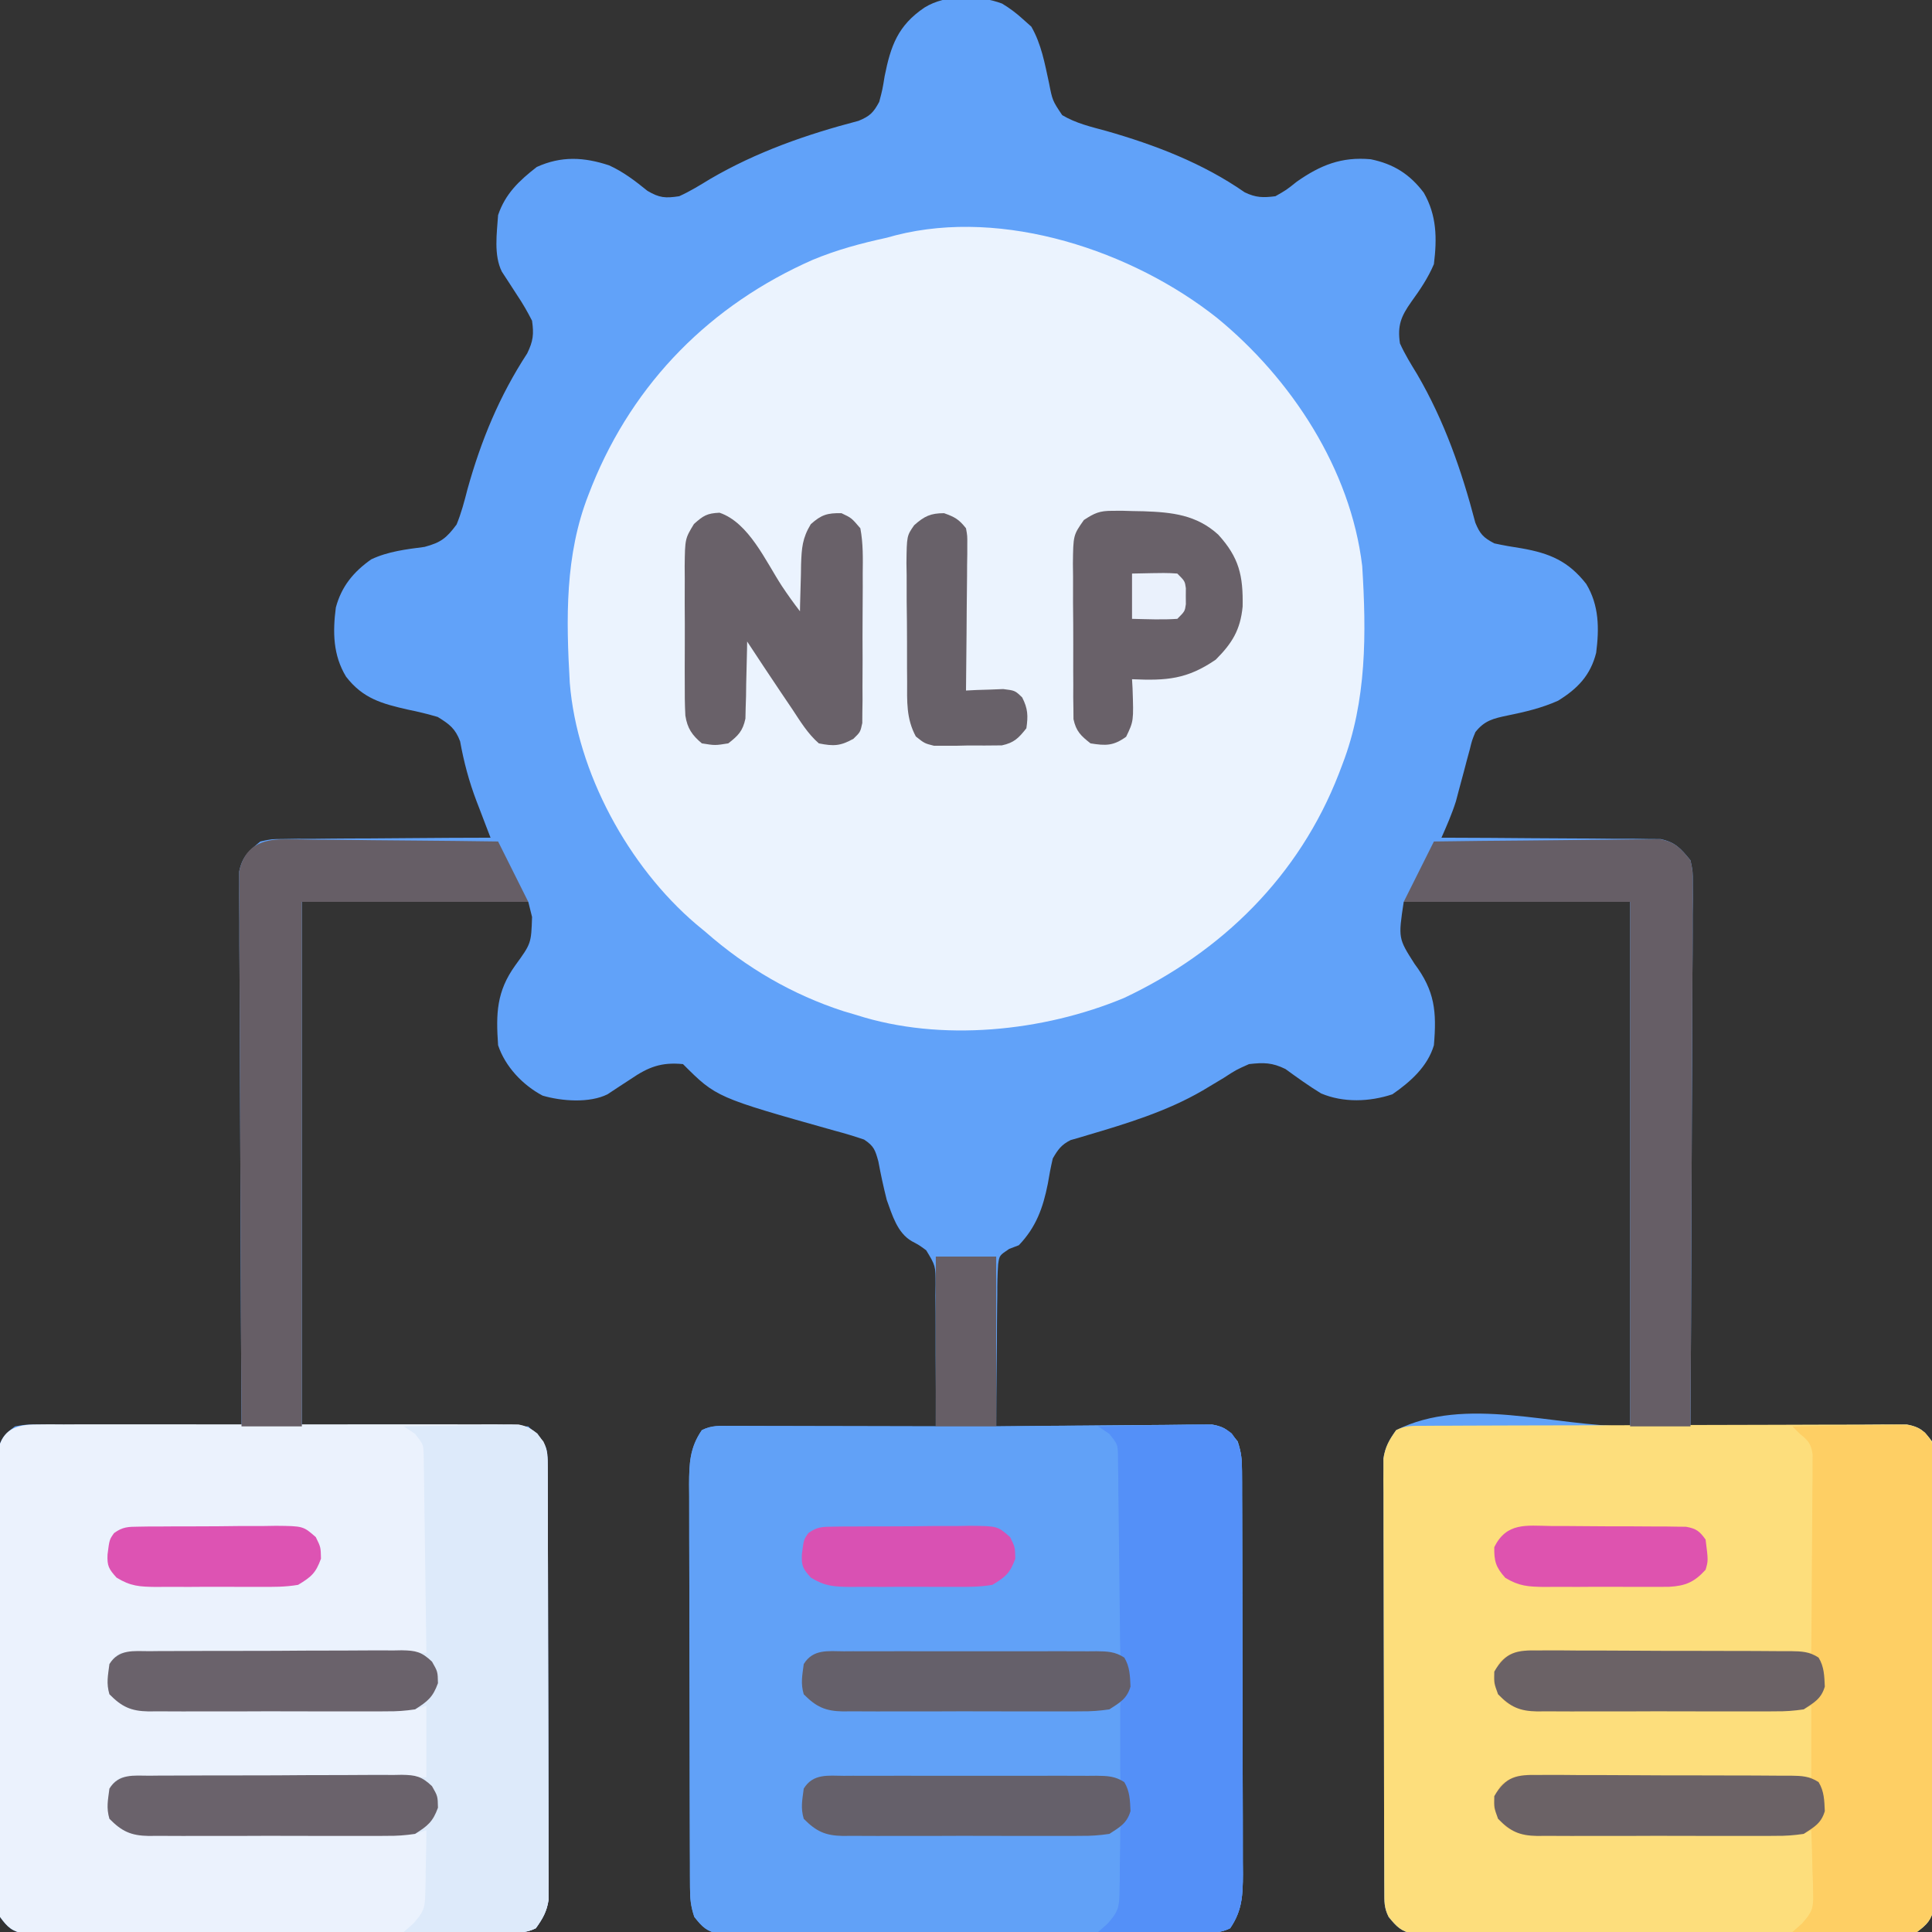 <?xml version="1.0" encoding="UTF-8"?>
<svg version="1.1" xmlns="http://www.w3.org/2000/svg" width="512" height="512">
<rect width="100%" height="100%" fill="#333333" stroke="none"/>
<path d="M0 0 C2.014 1.209 3.707 2.479 5.445 4.055 C6.208 4.735 6.972 5.416 7.758 6.117 C10.43 10.769 11.307 15.847 12.445 21.055 C13.358 25.71 13.358 25.71 15.941 29.57 C19.603 31.741 23.481 32.635 27.57 33.742 C40.508 37.438 53.199 42.29 64.305 50.023 C67.264 51.449 69.192 51.474 72.445 51.055 C75.352 49.401 75.352 49.401 78.133 47.18 C84.41 42.793 89.97 40.561 97.699 41.258 C103.768 42.501 108.059 45.219 111.758 50.117 C115.228 56.158 115.283 62.238 114.445 69.055 C112.875 72.748 110.789 75.815 108.445 79.055 C105.722 82.911 104.746 85.323 105.445 90.055 C106.738 92.925 108.367 95.56 110.008 98.242 C117.215 110.59 121.815 123.785 125.426 137.586 C126.674 140.607 127.56 141.528 130.445 143.055 C132.845 143.577 135.266 144.006 137.695 144.367 C145.152 145.68 150.103 147.774 154.809 153.801 C158.241 159.475 158.27 165.615 157.445 172.055 C155.937 178.027 152.528 181.557 147.359 184.746 C143.041 186.685 138.572 187.733 133.942 188.675 C130.156 189.467 127.87 190.007 125.445 193.055 C124.544 195.237 124.544 195.237 123.945 197.695 C123.698 198.602 123.45 199.508 123.195 200.441 C122.824 201.859 122.824 201.859 122.445 203.305 C121.95 205.165 121.45 207.025 120.945 208.883 C120.62 210.119 120.62 210.119 120.289 211.38 C119.234 214.726 117.865 217.847 116.445 221.055 C117.575 221.057 117.575 221.057 118.727 221.059 C125.834 221.077 132.94 221.119 140.046 221.187 C143.7 221.221 147.353 221.246 151.006 221.25 C154.534 221.255 158.06 221.283 161.588 221.328 C163.585 221.347 165.582 221.342 167.578 221.336 C168.799 221.355 170.02 221.375 171.278 221.395 C172.887 221.405 172.887 221.405 174.528 221.415 C178.499 222.286 179.879 223.946 182.445 227.055 C183.061 230.013 183.061 230.013 183.047 233.351 C183.057 235.254 183.057 235.254 183.067 237.196 C183.05 238.595 183.032 239.993 183.013 241.392 C183.012 242.87 183.012 244.349 183.015 245.827 C183.017 249.836 182.987 253.843 182.952 257.851 C182.921 262.042 182.918 266.232 182.912 270.423 C182.897 278.356 182.856 286.289 182.805 294.222 C182.75 303.255 182.722 312.287 182.697 321.32 C182.645 339.898 182.557 358.477 182.445 377.055 C183.188 377.046 183.931 377.037 184.696 377.028 C191.7 376.948 198.703 376.887 205.707 376.847 C209.308 376.827 212.908 376.798 216.509 376.753 C219.984 376.709 223.459 376.686 226.935 376.675 C228.905 376.664 230.875 376.633 232.844 376.602 C234.646 376.601 234.646 376.601 236.483 376.601 C237.54 376.592 238.597 376.583 239.686 376.574 C243.21 377.188 244.366 378.173 246.445 381.055 C246.949 383.503 246.949 383.503 246.953 386.292 C246.965 387.352 246.976 388.412 246.987 389.504 C246.979 390.662 246.971 391.819 246.963 393.012 C246.973 394.846 246.973 394.846 246.984 396.718 C246.999 400.07 246.995 403.42 246.983 406.772 C246.972 410.28 246.982 413.788 246.988 417.296 C246.995 423.187 246.986 429.078 246.967 434.97 C246.945 441.78 246.952 448.589 246.974 455.399 C246.992 461.247 246.995 467.095 246.984 472.943 C246.978 476.435 246.977 479.927 246.99 483.419 C247.004 487.312 246.985 491.205 246.963 495.098 C246.971 496.255 246.979 497.413 246.987 498.605 C246.976 499.665 246.965 500.725 246.953 501.817 C246.951 503.198 246.951 503.198 246.949 504.606 C246.27 507.908 245.145 509.071 242.445 511.055 C239.84 511.558 239.84 511.558 236.828 511.563 C235.684 511.574 234.54 511.585 233.361 511.597 C232.11 511.589 230.859 511.581 229.57 511.572 C228.236 511.578 226.902 511.585 225.568 511.594 C221.948 511.612 218.329 511.605 214.709 511.592 C210.921 511.582 207.132 511.591 203.344 511.598 C196.982 511.605 190.62 511.595 184.258 511.576 C176.903 511.554 169.548 511.561 162.193 511.583 C155.878 511.602 149.563 511.604 143.247 511.594 C139.476 511.587 135.704 511.587 131.933 511.6 C128.387 511.611 124.841 511.603 121.295 511.58 C119.373 511.572 117.451 511.584 115.529 511.597 C114.385 511.586 113.241 511.574 112.062 511.563 C111.068 511.561 110.074 511.56 109.05 511.558 C105.727 510.916 104.558 509.639 102.445 507.055 C101.214 504.592 101.314 502.971 101.305 500.216 C101.299 499.194 101.293 498.172 101.288 497.119 C101.286 495.993 101.285 494.868 101.284 493.708 C101.279 492.526 101.274 491.343 101.269 490.125 C101.257 486.877 101.25 483.629 101.245 480.381 C101.242 478.352 101.238 476.323 101.234 474.293 C101.22 467.944 101.21 461.595 101.206 455.246 C101.202 447.917 101.184 440.589 101.155 433.26 C101.134 427.595 101.124 421.93 101.122 416.266 C101.121 412.883 101.115 409.499 101.098 406.116 C101.081 402.341 101.082 398.565 101.089 394.79 C101.08 393.67 101.07 392.55 101.061 391.397 C101.069 389.851 101.069 389.851 101.078 388.274 C101.076 387.382 101.075 386.489 101.073 385.57 C101.531 382.476 102.634 380.583 104.445 378.055 C122.933 368.811 145.776 377.055 166.445 377.055 C166.445 331.185 166.445 285.315 166.445 238.055 C146.645 238.055 126.845 238.055 106.445 238.055 C104.984 247.706 104.984 247.706 109.32 254.492 C114.706 261.689 115.2 267.133 114.445 276.055 C112.774 281.723 108.19 285.774 103.445 289.055 C97.414 291.065 90.437 291.327 84.543 288.82 C81.267 286.83 78.203 284.604 75.102 282.355 C71.584 280.633 69.33 280.605 65.445 281.055 C62.008 282.584 62.008 282.584 58.695 284.742 C57.462 285.485 56.226 286.225 54.988 286.961 C54.385 287.322 53.783 287.683 53.162 288.055 C43.703 293.566 33.047 296.816 22.594 299.895 C21.802 300.133 21.011 300.371 20.195 300.617 C19.53 300.804 18.865 300.991 18.18 301.184 C15.729 302.414 14.82 303.68 13.445 306.055 C12.925 308.266 12.495 310.5 12.133 312.742 C10.856 319.162 9.025 324.274 4.445 329.055 C3.6 329.377 2.755 329.7 1.884 330.032 C-0.697 331.761 -0.697 331.761 -1.034 334.063 C-1.233 336.782 -1.273 339.465 -1.262 342.191 C-1.277 343.186 -1.292 344.181 -1.308 345.205 C-1.351 348.384 -1.359 351.563 -1.367 354.742 C-1.39 356.897 -1.416 359.051 -1.443 361.205 C-1.506 366.488 -1.541 371.771 -1.555 377.055 C-0.812 377.046 -0.069 377.037 0.696 377.028 C7.7 376.948 14.703 376.887 21.707 376.847 C25.308 376.827 28.908 376.798 32.509 376.753 C35.984 376.709 39.459 376.686 42.935 376.675 C44.905 376.664 46.875 376.633 48.844 376.602 C50.646 376.601 50.646 376.601 52.483 376.601 C53.54 376.592 54.597 376.583 55.686 376.574 C59.157 377.179 60.3 378.313 62.445 381.055 C63.422 383.986 63.575 385.878 63.586 388.931 C63.591 389.936 63.597 390.941 63.603 391.977 C63.604 393.079 63.605 394.18 63.606 395.316 C63.611 396.477 63.616 397.638 63.621 398.835 C63.636 402.685 63.643 406.536 63.648 410.387 C63.653 412.383 63.657 414.38 63.661 416.377 C63.673 421.941 63.681 427.506 63.684 433.07 C63.689 440.261 63.706 447.452 63.735 454.643 C63.757 460.204 63.767 465.766 63.768 471.328 C63.769 474.648 63.777 477.968 63.793 481.288 C63.81 484.994 63.808 488.7 63.802 492.406 C63.811 493.501 63.82 494.597 63.83 495.726 C63.799 501.22 63.666 505.363 60.445 510.055 C57.854 511.35 55.972 511.189 53.069 511.202 C51.357 511.213 51.357 511.213 49.61 511.224 C47.723 511.228 47.723 511.228 45.797 511.232 C44.464 511.238 43.13 511.245 41.796 511.252 C38.168 511.269 34.54 511.28 30.912 511.288 C28.646 511.293 26.38 511.299 24.115 511.305 C17.028 511.324 9.942 511.339 2.855 511.347 C-5.33 511.357 -13.515 511.383 -21.7 511.423 C-28.024 511.454 -34.348 511.468 -40.671 511.472 C-44.45 511.474 -48.228 511.483 -52.006 511.508 C-55.56 511.531 -59.114 511.536 -62.668 511.525 C-64.595 511.525 -66.522 511.544 -68.448 511.563 C-70.169 511.553 -70.169 511.553 -71.924 511.542 C-72.921 511.545 -73.917 511.547 -74.944 511.55 C-78.297 510.914 -79.459 509.697 -81.555 507.055 C-82.532 504.124 -82.685 502.232 -82.695 499.179 C-82.701 498.173 -82.707 497.168 -82.712 496.133 C-82.714 494.48 -82.714 494.48 -82.716 492.794 C-82.721 491.632 -82.726 490.471 -82.731 489.275 C-82.745 485.424 -82.752 481.573 -82.758 477.723 C-82.762 475.726 -82.766 473.729 -82.771 471.732 C-82.783 466.168 -82.79 460.604 -82.794 455.039 C-82.798 447.848 -82.816 440.658 -82.845 433.467 C-82.866 427.905 -82.876 422.343 -82.878 416.781 C-82.879 413.461 -82.886 410.141 -82.902 406.821 C-82.919 403.115 -82.918 399.41 -82.911 395.704 C-82.925 394.06 -82.925 394.06 -82.939 392.383 C-82.909 386.889 -82.776 382.746 -79.555 378.055 C-76.874 376.714 -74.822 376.935 -71.82 376.941 C-70.018 376.941 -70.018 376.941 -68.18 376.941 C-66.878 376.947 -65.576 376.952 -64.234 376.957 C-62.892 376.959 -61.55 376.96 -60.207 376.961 C-56.673 376.965 -53.138 376.975 -49.604 376.986 C-45.997 376.996 -42.391 377.001 -38.785 377.006 C-31.708 377.017 -24.632 377.034 -17.555 377.055 C-17.52 370.737 -17.54 364.421 -17.597 358.103 C-17.611 355.955 -17.611 353.806 -17.599 351.658 C-17.584 348.566 -17.614 345.478 -17.652 342.387 C-17.638 341.428 -17.624 340.47 -17.609 339.482 C-17.62 334.487 -17.62 334.487 -20.114 330.382 C-21.963 329.028 -21.963 329.028 -23.892 328.002 C-27.761 325.798 -29.105 321.045 -30.555 317.055 C-31.412 313.662 -32.149 310.282 -32.781 306.84 C-33.628 303.79 -33.945 302.793 -36.555 301.055 C-39.185 300.159 -41.75 299.388 -44.43 298.68 C-75.742 289.867 -75.742 289.867 -84.555 281.055 C-90.291 280.49 -93.729 281.826 -98.367 284.992 C-99.499 285.731 -100.63 286.469 -101.762 287.207 C-103.144 288.122 -103.144 288.122 -104.555 289.055 C-109.324 291.439 -116.733 290.885 -121.758 289.406 C-127.035 286.625 -131.67 281.709 -133.555 276.055 C-134.136 267.687 -133.989 261.843 -129.02 254.914 C-124.785 249.088 -124.785 249.088 -124.555 242.055 C-124.885 240.735 -125.215 239.415 -125.555 238.055 C-145.355 238.055 -165.155 238.055 -185.555 238.055 C-185.555 283.925 -185.555 329.795 -185.555 377.055 C-165.755 377.055 -145.955 377.055 -125.555 377.055 C-120.433 382.176 -120.433 382.176 -120.414 387.893 C-120.409 388.915 -120.403 389.937 -120.397 390.99 C-120.395 392.679 -120.395 392.679 -120.394 394.402 C-120.389 395.584 -120.384 396.766 -120.379 397.984 C-120.366 401.232 -120.359 404.48 -120.354 407.728 C-120.352 409.757 -120.347 411.787 -120.343 413.816 C-120.329 420.165 -120.32 426.514 -120.316 432.863 C-120.311 440.192 -120.294 447.521 -120.265 454.85 C-120.243 460.514 -120.233 466.179 -120.232 471.844 C-120.231 475.227 -120.225 478.61 -120.207 481.993 C-120.19 485.769 -120.192 489.544 -120.198 493.32 C-120.189 494.439 -120.18 495.559 -120.17 496.713 C-120.179 498.258 -120.179 498.258 -120.187 499.835 C-120.186 500.728 -120.184 501.62 -120.183 502.54 C-120.64 505.634 -121.744 507.526 -123.555 510.055 C-126.146 511.35 -128.028 511.189 -130.931 511.202 C-132.643 511.213 -132.643 511.213 -134.39 511.224 C-136.277 511.228 -136.277 511.228 -138.203 511.232 C-139.536 511.238 -140.87 511.245 -142.204 511.252 C-145.832 511.269 -149.46 511.28 -153.088 511.288 C-155.354 511.293 -157.62 511.299 -159.885 511.305 C-166.972 511.324 -174.058 511.339 -181.145 511.347 C-189.33 511.357 -197.515 511.383 -205.7 511.423 C-212.024 511.454 -218.348 511.468 -224.671 511.472 C-228.45 511.474 -232.228 511.483 -236.006 511.508 C-239.56 511.531 -243.114 511.536 -246.668 511.525 C-248.595 511.525 -250.522 511.544 -252.448 511.563 C-253.595 511.557 -254.742 511.55 -255.924 511.542 C-256.921 511.545 -257.917 511.547 -258.944 511.55 C-262.355 510.903 -263.518 509.839 -265.555 507.055 C-266.058 504.606 -266.058 504.606 -266.063 501.817 C-266.074 500.757 -266.085 499.697 -266.097 498.605 C-266.085 496.869 -266.085 496.869 -266.072 495.098 C-266.079 493.875 -266.086 492.651 -266.094 491.391 C-266.108 488.04 -266.105 484.689 -266.092 481.338 C-266.082 477.83 -266.091 474.321 -266.098 470.813 C-266.105 464.922 -266.095 459.031 -266.076 453.14 C-266.054 446.33 -266.061 439.521 -266.083 432.711 C-266.102 426.863 -266.104 421.015 -266.094 415.167 C-266.087 411.674 -266.087 408.182 -266.1 404.69 C-266.114 400.797 -266.095 396.905 -266.072 393.012 C-266.08 391.854 -266.088 390.697 -266.097 389.504 C-266.086 388.444 -266.074 387.384 -266.063 386.292 C-266.061 385.372 -266.06 384.452 -266.058 383.503 C-265.377 380.19 -264.277 379.033 -261.555 377.055 C-258.796 376.574 -258.796 376.574 -255.593 376.601 C-254.392 376.601 -253.191 376.601 -251.954 376.602 C-250.662 376.622 -249.37 376.643 -248.039 376.664 C-246.7 376.672 -245.36 376.677 -244.021 376.681 C-240.502 376.696 -236.984 376.736 -233.466 376.78 C-229.873 376.821 -226.281 376.839 -222.688 376.859 C-215.643 376.902 -208.599 376.97 -201.555 377.055 C-201.559 376.286 -201.564 375.518 -201.569 374.726 C-201.679 356.031 -201.762 337.336 -201.814 318.641 C-201.84 309.6 -201.875 300.56 -201.932 291.519 C-201.982 283.639 -202.014 275.76 -202.025 267.88 C-202.032 263.707 -202.047 259.535 -202.083 255.363 C-202.117 251.435 -202.128 247.508 -202.12 243.58 C-202.122 242.139 -202.132 240.698 -202.151 239.257 C-202.176 237.288 -202.167 235.319 -202.156 233.351 C-202.161 232.249 -202.165 231.147 -202.17 230.013 C-201.349 226.067 -199.64 224.559 -196.555 222.055 C-193.638 221.415 -193.638 221.415 -190.387 221.395 C-189.167 221.376 -187.946 221.356 -186.688 221.336 C-185.379 221.34 -184.071 221.344 -182.723 221.348 C-181.362 221.335 -180.002 221.319 -178.641 221.302 C-175.072 221.262 -171.503 221.252 -167.934 221.248 C-164.287 221.238 -160.641 221.201 -156.994 221.166 C-149.848 221.101 -142.701 221.068 -135.555 221.055 C-135.97 219.978 -136.385 218.901 -136.812 217.792 C-137.361 216.354 -137.909 214.915 -138.457 213.477 C-138.73 212.77 -139.003 212.063 -139.285 211.335 C-141.258 206.136 -142.633 200.99 -143.621 195.508 C-144.92 192.094 -146.457 190.968 -149.555 189.055 C-152.211 188.281 -154.732 187.655 -157.43 187.117 C-164.346 185.54 -169.36 184.196 -173.848 178.379 C-177.316 172.661 -177.396 166.556 -176.555 160.055 C-175.061 154.472 -171.867 150.585 -167.172 147.289 C-162.69 145.175 -157.914 144.63 -153.043 143.988 C-148.71 142.829 -147.226 141.651 -144.555 138.055 C-143.305 135.02 -142.492 131.918 -141.68 128.742 C-138.062 115.754 -133.225 104.033 -125.84 92.703 C-124.258 89.444 -124.046 87.644 -124.555 84.055 C-125.788 81.639 -126.993 79.534 -128.492 77.305 C-129.231 76.164 -129.969 75.024 -130.707 73.883 C-131.317 72.95 -131.926 72.016 -132.555 71.055 C-134.753 66.659 -133.876 60.852 -133.555 56.055 C-131.629 50.379 -127.973 46.935 -123.305 43.305 C-116.808 40.352 -110.796 40.67 -104.105 42.887 C-100.328 44.616 -97.194 47.021 -93.977 49.629 C-90.782 51.509 -89.227 51.617 -85.555 51.055 C-82.685 49.761 -80.049 48.133 -77.367 46.492 C-65.019 39.285 -51.824 34.685 -38.023 31.074 C-35.016 29.832 -34.094 28.912 -32.555 26.055 C-31.692 22.799 -31.692 22.799 -31.117 19.242 C-29.506 11.203 -27.614 5.82 -20.555 1.055 C-14.812 -2.515 -6.203 -2.295 0 0 Z " fill="#61A2F9" transform="translate(265.555,0.945)"/>
<path d="M0 0 C19.67 16.087 35.435 40.099 38.495 65.771 C39.607 83.529 39.723 101.536 33.245 118.334 C32.779 119.562 32.779 119.562 32.303 120.814 C21.795 147.891 1.374 167.98 -24.61 180.236 C-46.079 189.188 -73.183 191.95 -95.505 184.771 C-96.618 184.443 -97.732 184.114 -98.88 183.775 C-112.501 179.382 -124.774 172.204 -135.505 162.771 C-136.334 162.085 -137.162 161.4 -138.016 160.693 C-155.974 145.403 -169.586 120.468 -171.505 96.771 C-172.479 79.751 -172.839 62.859 -166.505 46.771 C-166.046 45.598 -166.046 45.598 -165.578 44.401 C-154.485 17.009 -134.109 -3.472 -107.165 -15.354 C-100.751 -18.028 -94.291 -19.758 -87.505 -21.229 C-86.686 -21.452 -85.868 -21.675 -85.024 -21.905 C-56.472 -29.129 -22.433 -17.775 0 0 Z " fill="#EBF3FE" transform="translate(322.505,84.229)"/>
<path d="M0 0 C5.28 0 10.56 0 16 0 C16 14.85 16 29.7 16 45 C20.285 44.954 24.57 44.907 28.984 44.859 C32.403 44.834 35.822 44.812 39.241 44.793 C42.848 44.772 46.456 44.744 50.063 44.698 C53.539 44.655 57.014 44.631 60.49 44.62 C62.459 44.61 64.429 44.578 66.399 44.547 C68.2 44.546 68.2 44.546 70.038 44.546 C71.624 44.533 71.624 44.533 73.241 44.519 C76.712 45.124 77.854 46.259 80 49 C80.977 51.931 81.13 53.823 81.14 56.876 C81.146 57.881 81.152 58.886 81.158 59.922 C81.159 61.575 81.159 61.575 81.161 63.261 C81.166 64.422 81.171 65.583 81.176 66.78 C81.191 70.631 81.198 74.481 81.203 78.332 C81.207 80.329 81.212 82.325 81.216 84.322 C81.228 89.887 81.235 95.451 81.239 101.016 C81.243 108.206 81.261 115.397 81.29 122.588 C81.312 128.15 81.322 133.712 81.323 139.274 C81.324 142.594 81.331 145.914 81.348 149.234 C81.365 152.94 81.363 156.645 81.356 160.351 C81.366 161.447 81.375 162.542 81.384 163.671 C81.354 169.165 81.221 173.308 78 178 C75.409 179.296 73.526 179.135 70.623 179.147 C68.911 179.158 68.911 179.158 67.165 179.169 C65.907 179.172 64.648 179.174 63.352 179.177 C62.018 179.183 60.685 179.19 59.351 179.197 C55.723 179.214 52.095 179.225 48.467 179.233 C46.201 179.238 43.935 179.244 41.669 179.251 C34.583 179.27 27.496 179.284 20.41 179.292 C12.225 179.302 4.04 179.328 -4.146 179.369 C-10.469 179.399 -16.793 179.414 -23.117 179.417 C-26.895 179.419 -30.673 179.428 -34.452 179.453 C-38.006 179.477 -41.559 179.481 -45.114 179.471 C-47.04 179.47 -48.967 179.489 -50.894 179.509 C-52.041 179.502 -53.188 179.495 -54.369 179.488 C-55.366 179.49 -56.363 179.493 -57.389 179.495 C-60.743 178.859 -61.904 177.642 -64 175 C-64.977 172.069 -65.13 170.177 -65.14 167.124 C-65.146 166.119 -65.152 165.114 -65.158 164.078 C-65.159 162.976 -65.16 161.874 -65.161 160.739 C-65.166 159.578 -65.171 158.417 -65.176 157.22 C-65.191 153.369 -65.198 149.519 -65.203 145.668 C-65.207 143.671 -65.212 141.675 -65.216 139.678 C-65.228 134.113 -65.235 128.549 -65.239 122.984 C-65.243 115.794 -65.261 108.603 -65.29 101.412 C-65.312 95.85 -65.322 90.288 -65.323 84.726 C-65.324 81.406 -65.331 78.086 -65.348 74.766 C-65.365 71.06 -65.363 67.355 -65.356 63.649 C-65.366 62.553 -65.375 61.458 -65.384 60.329 C-65.354 54.835 -65.221 50.692 -62 46 C-59.319 44.66 -57.267 44.88 -54.265 44.886 C-52.463 44.887 -52.463 44.887 -50.625 44.887 C-48.672 44.894 -48.672 44.894 -46.68 44.902 C-45.337 44.904 -43.995 44.906 -42.653 44.907 C-39.118 44.91 -35.584 44.92 -32.049 44.931 C-28.443 44.942 -24.837 44.946 -21.23 44.951 C-14.154 44.961 -7.077 44.981 0 45 C0 30.15 0 15.3 0 0 Z " fill="#61A1F7" transform="translate(248,333)"/>
<path d="M0 0 C1.141 -0.007 2.283 -0.014 3.458 -0.022 C4.717 -0.024 5.975 -0.027 7.271 -0.03 C8.605 -0.036 9.939 -0.043 11.272 -0.05 C14.9 -0.067 18.529 -0.078 22.157 -0.086 C24.423 -0.091 26.688 -0.097 28.954 -0.103 C36.04 -0.123 43.127 -0.137 50.213 -0.145 C58.399 -0.155 66.584 -0.181 74.769 -0.222 C81.093 -0.252 87.416 -0.267 93.74 -0.27 C97.518 -0.272 101.296 -0.281 105.075 -0.306 C108.629 -0.33 112.183 -0.334 115.737 -0.324 C117.664 -0.323 119.59 -0.342 121.517 -0.362 C122.664 -0.355 123.811 -0.348 124.993 -0.341 C125.989 -0.343 126.986 -0.345 128.013 -0.348 C131.424 0.299 132.587 1.363 134.623 4.147 C135.127 6.596 135.127 6.596 135.131 9.385 C135.143 10.445 135.154 11.505 135.165 12.597 C135.157 13.754 135.149 14.912 135.141 16.104 C135.148 17.327 135.155 18.55 135.162 19.811 C135.177 23.162 135.173 26.513 135.161 29.864 C135.15 33.372 135.16 36.88 135.166 40.389 C135.173 46.28 135.164 52.171 135.145 58.062 C135.123 64.872 135.13 71.681 135.152 78.491 C135.17 84.339 135.173 90.187 135.162 96.035 C135.156 99.528 135.155 103.02 135.169 106.512 C135.182 110.405 135.163 114.297 135.141 118.19 C135.149 119.348 135.157 120.505 135.165 121.698 C135.154 122.758 135.143 123.818 135.131 124.91 C135.13 125.83 135.128 126.75 135.127 127.698 C134.448 131 133.323 132.163 130.623 134.147 C128.018 134.651 128.018 134.651 125.006 134.655 C123.29 134.672 123.29 134.672 121.539 134.689 C120.288 134.681 119.037 134.673 117.748 134.665 C116.414 134.67 115.08 134.677 113.746 134.686 C110.126 134.704 106.507 134.697 102.887 134.684 C99.099 134.674 95.31 134.684 91.522 134.69 C85.16 134.697 78.798 134.688 72.436 134.669 C65.081 134.647 57.726 134.654 50.371 134.676 C44.056 134.694 37.741 134.697 31.425 134.686 C27.654 134.68 23.882 134.679 20.111 134.692 C16.565 134.704 13.019 134.696 9.473 134.673 C7.551 134.665 5.629 134.677 3.707 134.689 C2.563 134.678 1.419 134.667 0.241 134.655 C-0.754 134.654 -1.748 134.652 -2.772 134.651 C-6.095 134.008 -7.264 132.732 -9.377 130.147 C-10.608 127.684 -10.508 126.064 -10.517 123.309 C-10.523 122.287 -10.529 121.265 -10.534 120.212 C-10.536 119.086 -10.537 117.96 -10.538 116.8 C-10.543 115.618 -10.548 114.436 -10.553 113.218 C-10.565 109.97 -10.572 106.722 -10.577 103.474 C-10.58 101.444 -10.584 99.415 -10.588 97.386 C-10.602 91.037 -10.612 84.688 -10.616 78.339 C-10.62 71.01 -10.638 63.681 -10.667 56.352 C-10.688 50.688 -10.698 45.023 -10.7 39.358 C-10.701 35.975 -10.707 32.592 -10.724 29.209 C-10.741 25.433 -10.74 21.658 -10.733 17.882 C-10.742 16.763 -10.752 15.643 -10.761 14.489 C-10.755 13.459 -10.75 12.428 -10.744 11.367 C-10.746 10.474 -10.747 9.582 -10.749 8.662 C-10.291 5.568 -9.188 3.675 -7.377 1.147 C-4.785 -0.149 -2.903 0.012 0 0 Z " fill="#FDDE7C" transform="translate(377.377,377.853)"/>
<path d="M0 0 C1.144 -0.011 2.288 -0.023 3.467 -0.034 C5.343 -0.022 5.343 -0.022 7.258 -0.01 C8.592 -0.015 9.926 -0.022 11.26 -0.031 C14.88 -0.049 18.499 -0.042 22.119 -0.029 C25.907 -0.019 29.696 -0.029 33.484 -0.035 C39.846 -0.042 46.208 -0.033 52.57 -0.014 C59.925 0.008 67.28 0.001 74.635 -0.021 C80.95 -0.039 87.265 -0.042 93.581 -0.031 C97.352 -0.025 101.124 -0.024 104.896 -0.037 C108.442 -0.049 111.987 -0.041 115.533 -0.018 C117.455 -0.01 119.377 -0.022 121.299 -0.034 C123.015 -0.017 123.015 -0.017 124.766 0 C125.76 0.002 126.754 0.003 127.778 0.005 C131.101 0.647 132.27 1.923 134.383 4.508 C135.614 6.971 135.514 8.591 135.523 11.346 C135.529 12.368 135.535 13.39 135.541 14.444 C135.542 16.132 135.542 16.132 135.544 17.855 C135.549 19.037 135.554 20.219 135.559 21.437 C135.571 24.685 135.579 27.933 135.583 31.181 C135.586 33.211 135.59 35.24 135.595 37.269 C135.608 43.618 135.618 49.967 135.622 56.316 C135.626 63.645 135.644 70.974 135.673 78.303 C135.694 83.968 135.704 89.632 135.706 95.297 C135.707 98.68 135.713 102.063 135.731 105.447 C135.748 109.222 135.746 112.997 135.739 116.773 C135.748 117.892 135.758 119.012 135.767 120.166 C135.759 121.712 135.759 121.712 135.75 123.289 C135.752 124.181 135.753 125.073 135.755 125.993 C135.297 129.087 134.194 130.98 132.383 133.508 C129.791 134.804 127.909 134.643 125.006 134.655 C123.294 134.666 123.294 134.666 121.548 134.677 C120.289 134.679 119.031 134.682 117.735 134.685 C116.401 134.691 115.067 134.698 113.734 134.705 C110.106 134.722 106.478 134.733 102.849 134.741 C100.584 134.746 98.318 134.752 96.052 134.759 C88.966 134.778 81.879 134.792 74.793 134.8 C66.608 134.81 58.422 134.836 50.237 134.877 C43.914 134.907 37.59 134.922 31.266 134.925 C27.488 134.927 23.71 134.936 19.931 134.961 C16.377 134.985 12.823 134.989 9.269 134.979 C7.342 134.978 5.416 134.997 3.489 135.017 C2.342 135.01 1.195 135.003 0.013 134.996 C-0.983 134.998 -1.98 135 -3.007 135.003 C-6.418 134.356 -7.581 133.292 -9.617 130.508 C-10.121 128.059 -10.121 128.059 -10.125 125.27 C-10.136 124.21 -10.148 123.151 -10.159 122.059 C-10.151 120.901 -10.143 119.744 -10.135 118.551 C-10.142 117.328 -10.149 116.105 -10.156 114.845 C-10.171 111.493 -10.167 108.142 -10.154 104.791 C-10.144 101.283 -10.154 97.775 -10.16 94.266 C-10.167 88.375 -10.158 82.484 -10.139 76.593 C-10.117 69.783 -10.124 62.974 -10.146 56.164 C-10.164 50.316 -10.167 44.468 -10.156 38.62 C-10.15 35.128 -10.149 31.636 -10.162 28.143 C-10.176 24.25 -10.157 20.358 -10.135 16.465 C-10.143 15.307 -10.151 14.15 -10.159 12.957 C-10.148 11.897 -10.137 10.838 -10.125 9.745 C-10.124 8.825 -10.122 7.905 -10.121 6.957 C-8.956 1.289 -5.335 0.008 0 0 Z " fill="#EBF2FD" transform="translate(9.617,377.492)"/>
<path d="M0 0 C4.626 -0.099 9.252 -0.172 13.879 -0.22 C15.453 -0.24 17.026 -0.267 18.599 -0.302 C20.863 -0.35 23.126 -0.373 25.391 -0.391 C26.092 -0.411 26.793 -0.432 27.515 -0.453 C30.947 -0.455 32.679 -0.253 35.413 1.899 C37.836 5.107 38.127 6.869 38.14 10.838 C38.146 11.861 38.152 12.883 38.158 13.936 C38.159 15.624 38.159 15.624 38.161 17.347 C38.169 19.12 38.169 19.12 38.176 20.929 C38.188 24.177 38.196 27.425 38.2 30.673 C38.203 32.703 38.207 34.732 38.212 36.761 C38.225 43.11 38.235 49.459 38.239 55.808 C38.243 63.137 38.261 70.466 38.29 77.795 C38.312 83.46 38.322 89.124 38.323 94.789 C38.324 98.172 38.33 101.555 38.348 104.939 C38.365 108.714 38.363 112.489 38.356 116.265 C38.366 117.385 38.375 118.504 38.384 119.658 C38.379 120.688 38.373 121.719 38.367 122.781 C38.37 124.119 38.37 124.119 38.372 125.485 C37.914 128.579 36.811 130.472 35 133 C31.988 134.506 28.887 134.122 25.586 134.098 C24.856 134.096 24.127 134.095 23.375 134.093 C21.042 134.088 18.708 134.075 16.375 134.062 C14.794 134.057 13.214 134.053 11.633 134.049 C7.755 134.038 3.878 134.021 0 134 C0.81 133.284 1.621 132.569 2.456 131.831 C5.233 128.741 5.636 127.734 5.707 123.699 C5.751 122.235 5.751 122.235 5.795 120.74 C5.804 119.229 5.804 119.229 5.812 117.688 C5.838 116.661 5.863 115.634 5.889 114.576 C5.947 112.05 5.984 109.526 6 107 C4.515 107.495 4.515 107.495 3 108 C0.578 108.111 -1.815 108.168 -4.238 108.177 C-4.971 108.184 -5.705 108.19 -6.461 108.197 C-8.888 108.217 -11.315 108.228 -13.742 108.238 C-14.986 108.244 -14.986 108.244 -16.256 108.251 C-20.645 108.271 -25.033 108.286 -29.422 108.295 C-33.954 108.306 -38.486 108.341 -43.017 108.38 C-46.504 108.406 -49.99 108.415 -53.477 108.418 C-55.147 108.423 -56.818 108.435 -58.488 108.453 C-60.827 108.478 -63.165 108.477 -65.503 108.47 C-66.191 108.483 -66.879 108.496 -67.588 108.509 C-72.303 108.458 -74.702 107.345 -78 104 C-78.859 101.055 -78.399 99.139 -78 96 C-76.955 94.275 -76.955 94.275 -75 93 C-72.329 92.72 -69.894 92.621 -67.224 92.659 C-66.433 92.659 -65.643 92.659 -64.828 92.658 C-62.215 92.66 -59.602 92.684 -56.988 92.707 C-55.177 92.713 -53.365 92.717 -51.553 92.72 C-46.784 92.731 -42.015 92.761 -37.245 92.794 C-32.379 92.825 -27.513 92.838 -22.646 92.854 C-13.098 92.886 -3.549 92.938 6 93 C6 86.73 6 80.46 6 74 C4.515 74.495 4.515 74.495 3 75 C0.578 75.111 -1.815 75.168 -4.238 75.177 C-4.971 75.184 -5.705 75.19 -6.461 75.197 C-8.888 75.217 -11.315 75.228 -13.742 75.238 C-14.986 75.244 -14.986 75.244 -16.256 75.251 C-20.645 75.271 -25.033 75.286 -29.422 75.295 C-33.954 75.306 -38.486 75.341 -43.017 75.38 C-46.504 75.406 -49.99 75.415 -53.477 75.418 C-55.147 75.423 -56.818 75.435 -58.488 75.453 C-60.827 75.478 -63.165 75.477 -65.503 75.47 C-66.191 75.483 -66.879 75.496 -67.588 75.509 C-72.303 75.458 -74.702 74.345 -78 71 C-78.859 68.055 -78.399 66.139 -78 63 C-76.955 61.275 -76.955 61.275 -75 60 C-72.329 59.72 -69.894 59.621 -67.224 59.659 C-66.433 59.659 -65.643 59.659 -64.828 59.658 C-62.215 59.66 -59.602 59.684 -56.988 59.707 C-55.177 59.713 -53.365 59.717 -51.553 59.72 C-46.784 59.731 -42.015 59.761 -37.245 59.794 C-32.379 59.825 -27.513 59.838 -22.646 59.854 C-13.098 59.886 -3.549 59.937 6 60 C5.908 52.222 5.801 44.444 5.683 36.666 C5.644 34.019 5.609 31.372 5.578 28.725 C5.533 24.924 5.475 21.124 5.414 17.324 C5.403 16.137 5.391 14.949 5.379 13.726 C5.359 12.625 5.339 11.524 5.319 10.389 C5.306 9.419 5.292 8.449 5.278 7.449 C5.16 4.745 5.16 4.745 3 2 C2.01 1.34 1.02 0.68 0 0 Z " fill="#DDEAFA" transform="translate(107,378)"/>
<path d="M0 0 C4.626 -0.099 9.252 -0.172 13.879 -0.22 C15.453 -0.24 17.026 -0.267 18.599 -0.302 C20.863 -0.35 23.126 -0.373 25.391 -0.391 C26.092 -0.411 26.793 -0.432 27.515 -0.453 C30.746 -0.455 32.601 -0.311 35.186 1.701 C37.368 4.467 37.502 5.752 37.508 9.238 C37.519 10.297 37.53 11.357 37.542 12.449 C37.534 13.607 37.526 14.764 37.518 15.957 C37.525 17.18 37.532 18.403 37.539 19.663 C37.553 23.015 37.55 26.365 37.537 29.717 C37.527 33.225 37.537 36.733 37.543 40.241 C37.55 46.133 37.541 52.024 37.521 57.915 C37.5 64.725 37.507 71.534 37.529 78.344 C37.547 84.192 37.55 90.04 37.539 95.888 C37.533 99.38 37.532 102.872 37.545 106.365 C37.559 110.258 37.54 114.15 37.518 118.043 C37.526 119.2 37.534 120.358 37.542 121.551 C37.525 123.14 37.525 123.14 37.508 124.762 C37.506 125.683 37.505 126.603 37.503 127.551 C36.837 130.792 35.582 131.99 33 134 C30.318 134.35 28.061 134.469 25.391 134.391 C24.3 134.382 24.3 134.382 23.188 134.373 C20.875 134.351 18.563 134.301 16.25 134.25 C14.678 134.23 13.107 134.212 11.535 134.195 C7.69 134.151 3.845 134.082 0 134 C0.815 133.284 1.63 132.569 2.469 131.831 C5.27 128.698 5.607 127.775 5.488 123.699 C5.472 122.723 5.456 121.746 5.439 120.74 C5.398 119.733 5.356 118.725 5.312 117.688 C5.29 116.661 5.267 115.634 5.244 114.576 C5.185 112.049 5.103 109.525 5 107 C4.01 107.495 4.01 107.495 3 108 C0.616 108.113 -1.739 108.168 -4.124 108.177 C-4.858 108.184 -5.591 108.19 -6.347 108.197 C-8.78 108.217 -11.212 108.228 -13.645 108.238 C-14.89 108.244 -14.89 108.244 -16.161 108.251 C-20.556 108.271 -24.952 108.286 -29.347 108.295 C-33.887 108.306 -38.426 108.341 -42.965 108.38 C-46.456 108.406 -49.947 108.415 -53.438 108.418 C-55.111 108.423 -56.784 108.435 -58.458 108.453 C-60.801 108.478 -63.144 108.477 -65.488 108.47 C-66.177 108.483 -66.867 108.496 -67.577 108.509 C-71.064 108.471 -72.933 108.042 -75.903 106.154 C-78 104 -78 104 -79.062 101.062 C-79 98 -79 98 -77.483 95.344 C-74.181 92.227 -71.516 92.327 -67.202 92.432 C-66.421 92.432 -65.64 92.431 -64.836 92.43 C-62.26 92.434 -59.685 92.473 -57.109 92.512 C-55.321 92.521 -53.534 92.528 -51.746 92.533 C-47.044 92.552 -42.342 92.601 -37.64 92.657 C-32.841 92.708 -28.042 92.731 -23.242 92.756 C-13.828 92.809 -4.414 92.897 5 93 C5 86.73 5 80.46 5 74 C4.01 74.495 4.01 74.495 3 75 C0.616 75.113 -1.739 75.168 -4.124 75.177 C-4.858 75.184 -5.591 75.19 -6.347 75.197 C-8.78 75.217 -11.212 75.228 -13.645 75.238 C-14.89 75.244 -14.89 75.244 -16.161 75.251 C-20.556 75.271 -24.952 75.286 -29.347 75.295 C-33.887 75.306 -38.426 75.341 -42.965 75.38 C-46.456 75.406 -49.947 75.415 -53.438 75.418 C-55.111 75.423 -56.784 75.435 -58.458 75.453 C-60.801 75.478 -63.144 75.477 -65.488 75.47 C-66.177 75.483 -66.867 75.496 -67.577 75.509 C-71.064 75.471 -72.933 75.042 -75.903 73.154 C-78 71 -78 71 -79.062 68.062 C-79 65 -79 65 -77.483 62.344 C-74.181 59.227 -71.516 59.327 -67.202 59.432 C-66.421 59.432 -65.64 59.431 -64.836 59.43 C-62.26 59.434 -59.685 59.473 -57.109 59.512 C-55.321 59.521 -53.534 59.528 -51.746 59.533 C-47.044 59.552 -42.342 59.601 -37.64 59.657 C-32.841 59.708 -28.042 59.731 -23.242 59.756 C-13.828 59.809 -4.414 59.895 5 60 C5.076 52.222 5.129 44.444 5.165 36.666 C5.18 34.019 5.2 31.372 5.226 28.725 C5.263 24.925 5.28 21.125 5.293 17.324 C5.308 16.137 5.324 14.949 5.34 13.726 C5.34 12.625 5.34 11.524 5.341 10.389 C5.347 9.419 5.354 8.449 5.361 7.449 C4.935 4.557 4.238 3.798 2 2 C1.01 1.01 1.01 1.01 0 0 Z " fill="#FECF64" transform="translate(475,378)"/>
<path d="M0 0 C4.626 -0.099 9.252 -0.172 13.879 -0.22 C15.453 -0.24 17.026 -0.267 18.599 -0.302 C20.863 -0.35 23.126 -0.373 25.391 -0.391 C26.092 -0.411 26.793 -0.432 27.515 -0.453 C30.903 -0.455 32.683 -0.241 35.413 1.837 C37.863 5.177 38.127 7.856 38.14 11.876 C38.146 12.881 38.152 13.886 38.158 14.922 C38.159 16.024 38.16 17.126 38.161 18.261 C38.169 20.003 38.169 20.003 38.176 21.78 C38.191 25.631 38.198 29.481 38.203 33.332 C38.207 35.329 38.212 37.325 38.216 39.322 C38.228 44.887 38.235 50.451 38.239 56.016 C38.243 63.206 38.261 70.397 38.29 77.588 C38.312 83.15 38.322 88.712 38.323 94.274 C38.324 97.594 38.331 100.914 38.348 104.234 C38.365 107.94 38.363 111.645 38.356 115.351 C38.37 116.995 38.37 116.995 38.384 118.671 C38.354 124.165 38.221 128.308 35 133 C31.988 134.506 28.887 134.122 25.586 134.098 C24.856 134.096 24.127 134.095 23.375 134.093 C21.042 134.088 18.708 134.075 16.375 134.062 C14.794 134.057 13.214 134.053 11.633 134.049 C7.755 134.038 3.878 134.021 0 134 C0.811 133.293 1.622 132.585 2.458 131.856 C5.324 128.635 5.631 127.504 5.672 123.297 C5.696 122.235 5.721 121.172 5.746 120.078 C5.747 118.98 5.749 117.882 5.75 116.75 C5.783 114.557 5.819 112.365 5.859 110.172 C5.864 109.203 5.869 108.235 5.874 107.237 C6 105 6 105 7 104 C7.161 102.127 7.161 102.127 7.125 100 C7.129 98.917 7.129 98.917 7.133 97.812 C7.197 95.979 7.197 95.979 6 95 C5.901 93.304 5.869 91.605 5.867 89.906 C5.866 88.876 5.865 87.846 5.863 86.785 C5.867 85.701 5.871 84.617 5.875 83.5 C5.871 82.416 5.867 81.332 5.863 80.215 C5.865 79.185 5.866 78.155 5.867 77.094 C5.868 76.142 5.869 75.19 5.871 74.209 C6 72 6 72 7 71 C7.161 69.127 7.161 69.127 7.125 67 C7.129 65.917 7.129 65.917 7.133 64.812 C7.197 62.979 7.197 62.979 6 62 C5.887 60.237 5.843 58.469 5.826 56.702 C5.813 55.57 5.799 54.439 5.786 53.273 C5.775 52.041 5.765 50.809 5.754 49.539 C5.721 46.958 5.688 44.378 5.654 41.797 C5.606 37.706 5.562 33.615 5.523 29.524 C5.485 25.592 5.432 21.659 5.379 17.727 C5.37 16.498 5.362 15.27 5.353 14.005 C5.337 12.867 5.32 11.729 5.303 10.557 C5.293 9.554 5.282 8.551 5.272 7.518 C5.17 4.754 5.17 4.754 3 2 C2.01 1.34 1.02 0.68 0 0 Z " fill="#5490F8" transform="translate(291,378)"/>
<path d="M0 0 C8.128 -0.113 16.255 -0.205 24.383 -0.259 C28.158 -0.285 31.932 -0.32 35.706 -0.377 C39.35 -0.432 42.994 -0.461 46.638 -0.474 C48.027 -0.484 49.416 -0.502 50.804 -0.529 C52.752 -0.565 54.701 -0.567 56.649 -0.568 C58.311 -0.584 58.311 -0.584 60.007 -0.601 C64.057 0.212 65.398 1.839 68 5 C68.615 7.958 68.615 7.958 68.601 11.296 C68.608 12.565 68.615 13.834 68.622 15.141 C68.604 16.54 68.586 17.939 68.568 19.337 C68.566 20.816 68.567 22.294 68.57 23.773 C68.571 27.781 68.542 31.788 68.507 35.796 C68.476 39.987 68.473 44.178 68.467 48.368 C68.451 56.302 68.41 64.234 68.36 72.167 C68.304 81.2 68.277 90.233 68.252 99.265 C68.199 117.844 68.11 136.422 68 155 C62.72 155 57.44 155 52 155 C52 109.13 52 63.26 52 16 C32.2 16 12.4 16 -8 16 C-5.36 10.72 -2.72 5.44 0 0 Z " fill="#665E66" transform="translate(380,223)"/>
<path d="M0 0 C1.261 0 2.522 0.001 3.821 0.001 C5.187 0.027 6.553 0.053 7.919 0.079 C9.324 0.089 10.729 0.096 12.135 0.101 C15.823 0.12 19.509 0.169 23.197 0.224 C26.964 0.276 30.731 0.298 34.499 0.323 C41.883 0.377 49.266 0.465 56.649 0.568 C59.289 5.848 61.929 11.128 64.649 16.568 C44.849 16.568 25.049 16.568 4.649 16.568 C4.649 62.438 4.649 108.308 4.649 155.568 C-0.631 155.568 -5.911 155.568 -11.351 155.568 C-11.467 136.096 -11.556 116.625 -11.61 97.154 C-11.636 88.113 -11.671 79.072 -11.728 70.032 C-11.778 62.152 -11.81 54.273 -11.821 46.393 C-11.828 42.22 -11.843 38.048 -11.879 33.876 C-11.913 29.948 -11.924 26.021 -11.916 22.093 C-11.918 20.652 -11.928 19.211 -11.947 17.77 C-11.972 15.801 -11.963 13.832 -11.952 11.863 C-11.957 10.762 -11.961 9.66 -11.966 8.525 C-10.604 1.979 -6.224 -0.062 0 0 Z " fill="#665E66" transform="translate(75.351,222.432)"/>
<path d="M0 0 C7.777 2.641 12.22 12.854 16.516 19.426 C18.045 21.724 19.629 23.938 21.312 26.125 C21.322 25.545 21.331 24.966 21.341 24.368 C21.395 21.724 21.478 19.081 21.562 16.438 C21.584 15.069 21.584 15.069 21.605 13.674 C21.761 9.394 21.922 6.769 24.176 3.047 C26.96 0.543 28.573 0.049 32.312 0.125 C34.965 1.373 34.965 1.373 37.312 4.125 C38.077 8.149 37.988 12.137 37.941 16.223 C37.944 17.408 37.946 18.594 37.949 19.816 C37.948 22.322 37.934 24.828 37.909 27.333 C37.875 31.177 37.889 35.018 37.908 38.861 C37.901 41.294 37.892 43.727 37.879 46.16 C37.884 47.313 37.889 48.466 37.894 49.655 C37.87 51.257 37.87 51.257 37.846 52.891 C37.84 53.831 37.834 54.772 37.827 55.741 C37.312 58.125 37.312 58.125 35.486 59.905 C32.038 61.84 30.203 61.916 26.312 61.125 C23.386 58.573 21.438 55.349 19.312 52.125 C18.277 50.589 17.24 49.054 16.203 47.52 C13.211 43.074 10.253 38.606 7.312 34.125 C7.303 34.801 7.294 35.477 7.284 36.173 C7.23 39.241 7.147 42.308 7.062 45.375 C7.041 46.97 7.041 46.97 7.02 48.598 C6.987 49.622 6.955 50.647 6.922 51.703 C6.901 52.646 6.88 53.588 6.858 54.56 C6.156 57.863 4.952 59.072 2.312 61.125 C-1.188 61.688 -1.188 61.688 -4.688 61.125 C-7.288 58.945 -8.525 57.155 -9.059 53.774 C-9.218 50.8 -9.242 47.853 -9.219 44.875 C-9.223 43.784 -9.226 42.693 -9.23 41.569 C-9.233 39.266 -9.226 36.963 -9.209 34.66 C-9.188 31.137 -9.209 27.617 -9.234 24.094 C-9.232 21.854 -9.227 19.615 -9.219 17.375 C-9.227 16.323 -9.235 15.271 -9.243 14.187 C-9.15 6.886 -9.15 6.886 -6.779 2.984 C-4.283 0.765 -3.344 0.156 0 0 Z " fill="#696169" transform="translate(190.688,135.875)"/>
<path d="M0 0 C1.321 -0.008 1.321 -0.008 2.67 -0.015 C3.59 0.012 4.509 0.039 5.457 0.066 C6.399 0.084 7.342 0.101 8.313 0.119 C15.862 0.376 22.346 1.054 28.117 6.312 C33.657 12.402 34.729 17.16 34.582 25.363 C33.99 31.55 31.794 35.105 27.457 39.441 C19.843 44.667 14.393 45.033 5.27 44.629 C5.316 45.437 5.362 46.245 5.41 47.078 C5.702 55.729 5.702 55.729 3.707 59.879 C0.329 62.304 -1.663 62.283 -5.73 61.629 C-8.288 59.624 -9.562 58.421 -10.245 55.207 C-10.251 54.308 -10.258 53.408 -10.264 52.481 C-10.28 51.456 -10.296 50.431 -10.312 49.376 C-10.307 48.275 -10.302 47.174 -10.297 46.039 C-10.303 44.902 -10.309 43.766 -10.316 42.595 C-10.323 40.191 -10.32 37.788 -10.307 35.385 C-10.293 31.708 -10.327 28.034 -10.365 24.357 C-10.366 22.022 -10.364 19.687 -10.359 17.352 C-10.373 16.252 -10.386 15.153 -10.4 14.021 C-10.307 6.45 -10.307 6.45 -7.487 2.436 C-4.652 0.578 -3.337 -0.003 0 0 Z " fill="#696169" transform="translate(294.73,135.371)"/>
<path d="M0 0 C0.776 -0.006 1.552 -0.011 2.352 -0.017 C4.913 -0.029 7.473 -0.004 10.035 0.021 C11.816 0.023 13.596 0.023 15.377 0.021 C19.107 0.023 22.837 0.042 26.566 0.073 C31.351 0.113 36.134 0.117 40.918 0.11 C44.595 0.107 48.27 0.119 51.946 0.136 C53.711 0.143 55.475 0.146 57.239 0.145 C59.703 0.147 62.165 0.168 64.629 0.195 C65.725 0.191 65.725 0.191 66.844 0.186 C69.711 0.235 71.763 0.295 74.195 1.895 C75.689 4.331 75.714 6.776 75.844 9.58 C74.901 12.809 73.026 13.81 70.25 15.615 C67.619 16.002 65.409 16.164 62.785 16.133 C62.051 16.14 61.317 16.147 60.561 16.154 C58.144 16.172 55.729 16.16 53.312 16.146 C51.627 16.149 49.943 16.153 48.258 16.158 C44.731 16.164 41.204 16.155 37.677 16.137 C33.16 16.114 28.645 16.127 24.129 16.151 C20.651 16.165 17.173 16.161 13.695 16.15 C12.03 16.148 10.365 16.151 8.7 16.16 C6.371 16.171 4.044 16.155 1.715 16.133 C0.687 16.145 0.687 16.145 -0.361 16.157 C-5.061 16.074 -7.477 14.969 -10.75 11.615 C-11.813 8.678 -11.813 8.678 -11.75 5.615 C-8.729 0.341 -5.703 -0.104 0 0 Z " fill="#6B6266" transform="translate(407.75,470.385)"/>
<path d="M0 0 C0.774 -0.008 1.549 -0.017 2.346 -0.026 C4.908 -0.049 7.47 -0.05 10.031 -0.049 C11.811 -0.056 13.591 -0.064 15.371 -0.072 C19.102 -0.085 22.834 -0.087 26.565 -0.081 C31.349 -0.075 36.131 -0.106 40.914 -0.146 C44.59 -0.172 48.266 -0.175 51.942 -0.171 C53.705 -0.173 55.469 -0.183 57.232 -0.2 C59.698 -0.223 62.163 -0.213 64.629 -0.195 C65.358 -0.209 66.087 -0.222 66.838 -0.236 C70.582 -0.173 72.099 0.154 74.86 2.767 C76.379 5.42 76.379 5.42 76.442 8.482 C75.087 12.226 73.724 13.288 70.379 15.42 C67.748 15.807 65.539 15.969 62.914 15.938 C62.18 15.945 61.446 15.952 60.69 15.959 C58.274 15.976 55.858 15.965 53.442 15.951 C51.757 15.954 50.072 15.958 48.387 15.963 C44.86 15.969 41.333 15.96 37.806 15.941 C33.29 15.919 28.774 15.932 24.258 15.956 C20.78 15.97 17.303 15.966 13.825 15.955 C12.16 15.953 10.495 15.956 8.83 15.965 C6.501 15.975 4.173 15.96 1.844 15.938 C0.817 15.95 0.817 15.95 -0.231 15.962 C-4.927 15.879 -7.332 14.748 -10.621 11.42 C-11.48 8.475 -11.019 6.559 -10.621 3.42 C-8.161 -0.59 -4.233 -0.017 0 0 Z " fill="#6A626B" transform="translate(39.621,470.58)"/>
<path d="M0 0 C0.776 -0.006 1.552 -0.011 2.352 -0.017 C4.913 -0.029 7.473 -0.004 10.035 0.021 C11.816 0.023 13.596 0.023 15.377 0.021 C19.107 0.023 22.837 0.042 26.566 0.073 C31.351 0.113 36.134 0.117 40.918 0.11 C44.595 0.107 48.27 0.119 51.946 0.136 C53.711 0.143 55.475 0.146 57.239 0.145 C59.703 0.147 62.165 0.168 64.629 0.195 C65.725 0.191 65.725 0.191 66.844 0.186 C69.711 0.235 71.763 0.295 74.195 1.895 C75.689 4.331 75.714 6.776 75.844 9.58 C74.901 12.809 73.026 13.81 70.25 15.615 C67.619 16.002 65.409 16.164 62.785 16.133 C62.051 16.14 61.317 16.147 60.561 16.154 C58.144 16.172 55.729 16.16 53.312 16.146 C51.627 16.149 49.943 16.153 48.258 16.158 C44.731 16.164 41.204 16.155 37.677 16.137 C33.16 16.114 28.645 16.127 24.129 16.151 C20.651 16.165 17.173 16.161 13.695 16.15 C12.03 16.148 10.365 16.151 8.7 16.16 C6.371 16.171 4.044 16.155 1.715 16.133 C0.687 16.145 0.687 16.145 -0.361 16.157 C-5.061 16.074 -7.477 14.969 -10.75 11.615 C-11.813 8.678 -11.813 8.678 -11.75 5.615 C-8.729 0.341 -5.703 -0.104 0 0 Z " fill="#6B6266" transform="translate(407.75,437.385)"/>
<path d="M0 0 C0.774 -0.008 1.549 -0.017 2.346 -0.026 C4.908 -0.049 7.47 -0.05 10.031 -0.049 C11.811 -0.056 13.591 -0.064 15.371 -0.072 C19.102 -0.085 22.834 -0.087 26.565 -0.081 C31.349 -0.075 36.131 -0.106 40.914 -0.146 C44.59 -0.172 48.266 -0.175 51.942 -0.171 C53.705 -0.173 55.469 -0.183 57.232 -0.2 C59.698 -0.223 62.163 -0.213 64.629 -0.195 C65.358 -0.209 66.087 -0.222 66.838 -0.236 C70.582 -0.173 72.099 0.154 74.86 2.767 C76.379 5.42 76.379 5.42 76.442 8.482 C75.087 12.226 73.724 13.288 70.379 15.42 C67.748 15.807 65.539 15.969 62.914 15.938 C62.18 15.945 61.446 15.952 60.69 15.959 C58.274 15.976 55.858 15.965 53.442 15.951 C51.757 15.954 50.072 15.958 48.387 15.963 C44.86 15.969 41.333 15.96 37.806 15.941 C33.29 15.919 28.774 15.932 24.258 15.956 C20.78 15.97 17.303 15.966 13.825 15.955 C12.16 15.953 10.495 15.956 8.83 15.965 C6.501 15.975 4.173 15.96 1.844 15.938 C0.817 15.95 0.817 15.95 -0.231 15.962 C-4.927 15.879 -7.332 14.748 -10.621 11.42 C-11.48 8.475 -11.019 6.559 -10.621 3.42 C-8.161 -0.59 -4.233 -0.017 0 0 Z " fill="#6A626B" transform="translate(39.621,437.58)"/>
<path d="M0 0 C0.776 -0.005 1.552 -0.011 2.351 -0.016 C4.918 -0.029 7.484 -0.02 10.051 -0.01 C11.833 -0.012 13.615 -0.015 15.397 -0.019 C19.133 -0.023 22.869 -0.017 26.604 -0.003 C31.397 0.014 36.188 0.004 40.98 -0.014 C44.66 -0.024 48.341 -0.021 52.021 -0.013 C53.788 -0.011 55.555 -0.014 57.322 -0.021 C59.791 -0.028 62.258 -0.017 64.727 0 C65.459 -0.006 66.192 -0.012 66.946 -0.018 C69.819 0.018 71.871 0.065 74.309 1.666 C75.801 4.103 75.827 6.549 75.957 9.353 C75.015 12.582 73.14 13.583 70.363 15.388 C67.732 15.775 65.523 15.937 62.898 15.906 C62.164 15.913 61.43 15.92 60.674 15.927 C58.258 15.945 55.842 15.933 53.426 15.919 C51.741 15.922 50.056 15.926 48.371 15.931 C44.844 15.937 41.317 15.928 37.79 15.91 C33.274 15.887 28.759 15.9 24.242 15.924 C20.764 15.938 17.287 15.934 13.809 15.923 C12.144 15.921 10.479 15.924 8.814 15.933 C6.485 15.944 4.157 15.928 1.828 15.906 C0.801 15.918 0.801 15.918 -0.247 15.93 C-4.943 15.847 -7.348 14.716 -10.637 11.388 C-11.496 8.443 -11.035 6.527 -10.637 3.388 C-8.175 -0.634 -4.237 -0.035 0 0 Z " fill="#65606A" transform="translate(223.637,470.612)"/>
<path d="M0 0 C0.776 -0.005 1.552 -0.011 2.351 -0.016 C4.918 -0.029 7.484 -0.02 10.051 -0.01 C11.833 -0.012 13.615 -0.015 15.397 -0.019 C19.133 -0.023 22.869 -0.017 26.604 -0.003 C31.397 0.014 36.188 0.004 40.98 -0.014 C44.66 -0.024 48.341 -0.021 52.021 -0.013 C53.788 -0.011 55.555 -0.014 57.322 -0.021 C59.791 -0.028 62.258 -0.017 64.727 0 C65.459 -0.006 66.192 -0.012 66.946 -0.018 C69.819 0.018 71.871 0.065 74.309 1.666 C75.801 4.103 75.827 6.549 75.957 9.353 C75.015 12.582 73.14 13.583 70.363 15.388 C67.732 15.775 65.523 15.937 62.898 15.906 C62.164 15.913 61.43 15.92 60.674 15.927 C58.258 15.945 55.842 15.933 53.426 15.919 C51.741 15.922 50.056 15.926 48.371 15.931 C44.844 15.937 41.317 15.928 37.79 15.91 C33.274 15.887 28.759 15.9 24.242 15.924 C20.764 15.938 17.287 15.934 13.809 15.923 C12.144 15.921 10.479 15.924 8.814 15.933 C6.485 15.944 4.157 15.928 1.828 15.906 C0.801 15.918 0.801 15.918 -0.247 15.93 C-4.943 15.847 -7.348 14.716 -10.637 11.388 C-11.496 8.443 -11.035 6.527 -10.637 3.388 C-8.175 -0.634 -4.237 -0.035 0 0 Z " fill="#65606A" transform="translate(223.637,437.612)"/>
<path d="M0 0 C2.884 1.026 3.953 1.643 5.812 4 C6.173 5.993 6.173 5.993 6.153 8.288 C6.153 9.149 6.153 10.009 6.152 10.896 C6.137 11.821 6.121 12.746 6.105 13.699 C6.101 14.649 6.097 15.6 6.093 16.579 C6.076 19.615 6.038 22.651 6 25.688 C5.985 27.745 5.971 29.803 5.959 31.861 C5.926 36.908 5.874 41.954 5.812 47 C6.716 46.954 7.62 46.907 8.551 46.859 C10.32 46.805 10.32 46.805 12.125 46.75 C13.297 46.704 14.469 46.657 15.676 46.609 C18.812 47 18.812 47 20.703 48.828 C22.221 51.799 22.293 53.707 21.812 57 C19.777 59.581 18.562 60.84 15.311 61.533 C12.31 61.569 9.314 61.594 6.312 61.562 C5.267 61.586 4.222 61.61 3.145 61.635 C2.138 61.633 1.131 61.631 0.094 61.629 C-0.823 61.63 -1.741 61.63 -2.686 61.631 C-5.188 61 -5.188 61 -7.48 59.177 C-10.055 54.385 -9.798 49.894 -9.789 44.531 C-9.798 43.418 -9.806 42.305 -9.815 41.158 C-9.827 38.808 -9.828 36.458 -9.819 34.108 C-9.813 30.512 -9.859 26.92 -9.91 23.324 C-9.915 21.039 -9.916 18.754 -9.914 16.469 C-9.932 15.395 -9.951 14.321 -9.97 13.214 C-9.88 5.991 -9.88 5.991 -7.915 3.18 C-5.244 0.809 -3.586 0 0 0 Z " fill="#686169" transform="translate(250.188,136)"/>
<path d="M0 0 C1.075 -0 2.15 -0 3.257 -0 C5.527 0.005 7.798 0.023 10.068 0.052 C13.549 0.094 17.028 0.093 20.51 0.086 C22.715 0.096 24.92 0.109 27.125 0.125 C28.169 0.125 29.213 0.125 30.288 0.126 C31.256 0.142 32.224 0.157 33.221 0.174 C34.499 0.186 34.499 0.186 35.802 0.199 C38.515 0.687 39.4 1.366 40.996 3.594 C41.704 9.168 41.704 9.168 40.996 11.594 C38.02 14.87 35.677 15.866 31.377 16.111 C29.531 16.138 27.685 16.141 25.84 16.125 C24.86 16.129 23.88 16.133 22.87 16.137 C20.803 16.139 18.735 16.132 16.667 16.115 C13.507 16.094 10.348 16.115 7.188 16.141 C5.176 16.138 3.164 16.133 1.152 16.125 C0.21 16.133 -0.733 16.141 -1.705 16.15 C-5.949 16.089 -8.375 15.973 -12.072 13.744 C-14.58 10.952 -15.08 9.342 -15.004 5.594 C-11.73 -1.009 -6.528 -0.103 0 0 Z " fill="#DE53AF" transform="translate(411.004,404.406)"/>
<path d="M0 0 C1.452 -0.024 1.452 -0.024 2.933 -0.048 C3.977 -0.048 5.021 -0.049 6.096 -0.049 C7.17 -0.056 8.244 -0.064 9.35 -0.072 C11.622 -0.083 13.894 -0.086 16.167 -0.081 C19.646 -0.08 23.123 -0.122 26.602 -0.166 C28.808 -0.171 31.015 -0.174 33.221 -0.174 C34.263 -0.19 35.304 -0.207 36.378 -0.224 C43.568 -0.155 43.568 -0.155 46.909 2.766 C48.225 5.42 48.225 5.42 48.287 8.482 C46.902 12.313 45.723 13.311 42.225 15.42 C38.838 16.007 35.499 15.981 32.069 15.951 C31.089 15.955 30.109 15.959 29.099 15.963 C27.032 15.965 24.964 15.958 22.896 15.941 C19.735 15.92 16.577 15.941 13.416 15.967 C11.405 15.964 9.393 15.959 7.381 15.951 C6.438 15.959 5.495 15.967 4.524 15.976 C0.233 15.915 -2.15 15.805 -5.873 13.514 C-7.952 11.225 -8.416 10.396 -8.275 7.357 C-7.775 3.42 -7.775 3.42 -6.542 1.7 C-4.242 0.034 -2.828 0.028 0 0 Z " fill="#D951B3" transform="translate(220.775,404.58)"/>
<path d="M0 0 C1.452 -0.024 1.452 -0.024 2.933 -0.048 C3.977 -0.048 5.021 -0.049 6.096 -0.049 C7.17 -0.056 8.244 -0.064 9.35 -0.072 C11.622 -0.083 13.894 -0.086 16.167 -0.081 C19.646 -0.08 23.123 -0.122 26.602 -0.166 C28.808 -0.171 31.015 -0.174 33.221 -0.174 C34.263 -0.19 35.304 -0.207 36.378 -0.224 C43.568 -0.155 43.568 -0.155 46.909 2.766 C48.225 5.42 48.225 5.42 48.287 8.482 C46.902 12.313 45.723 13.311 42.225 15.42 C38.838 16.007 35.499 15.981 32.069 15.951 C31.089 15.955 30.109 15.959 29.099 15.963 C27.032 15.965 24.964 15.958 22.896 15.941 C19.735 15.92 16.577 15.941 13.416 15.967 C11.405 15.964 9.393 15.959 7.381 15.951 C6.438 15.959 5.495 15.967 4.524 15.976 C0.233 15.915 -2.15 15.805 -5.873 13.514 C-7.952 11.225 -8.416 10.396 -8.275 7.357 C-7.775 3.42 -7.775 3.42 -6.542 1.7 C-4.242 0.034 -2.828 0.028 0 0 Z " fill="#DD53B3" transform="translate(36.775,404.58)"/>
<path d="M0 0 C5.28 0 10.56 0 16 0 C16 14.85 16 29.7 16 45 C10.72 45 5.44 45 0 45 C0 30.15 0 15.3 0 0 Z " fill="#665E66" transform="translate(248,333)"/>
<path d="M0 0 C9.18 -0.195 9.18 -0.195 12 0 C14 2 14 2 14.266 3.875 C14.26 4.576 14.255 5.277 14.25 6 C14.255 6.701 14.26 7.402 14.266 8.125 C14 10 14 10 12 12 C7.988 12.278 4.026 12.086 0 12 C0 8.04 0 4.08 0 0 Z " fill="#EAF1FC" transform="translate(300,152)"/>
</svg>
